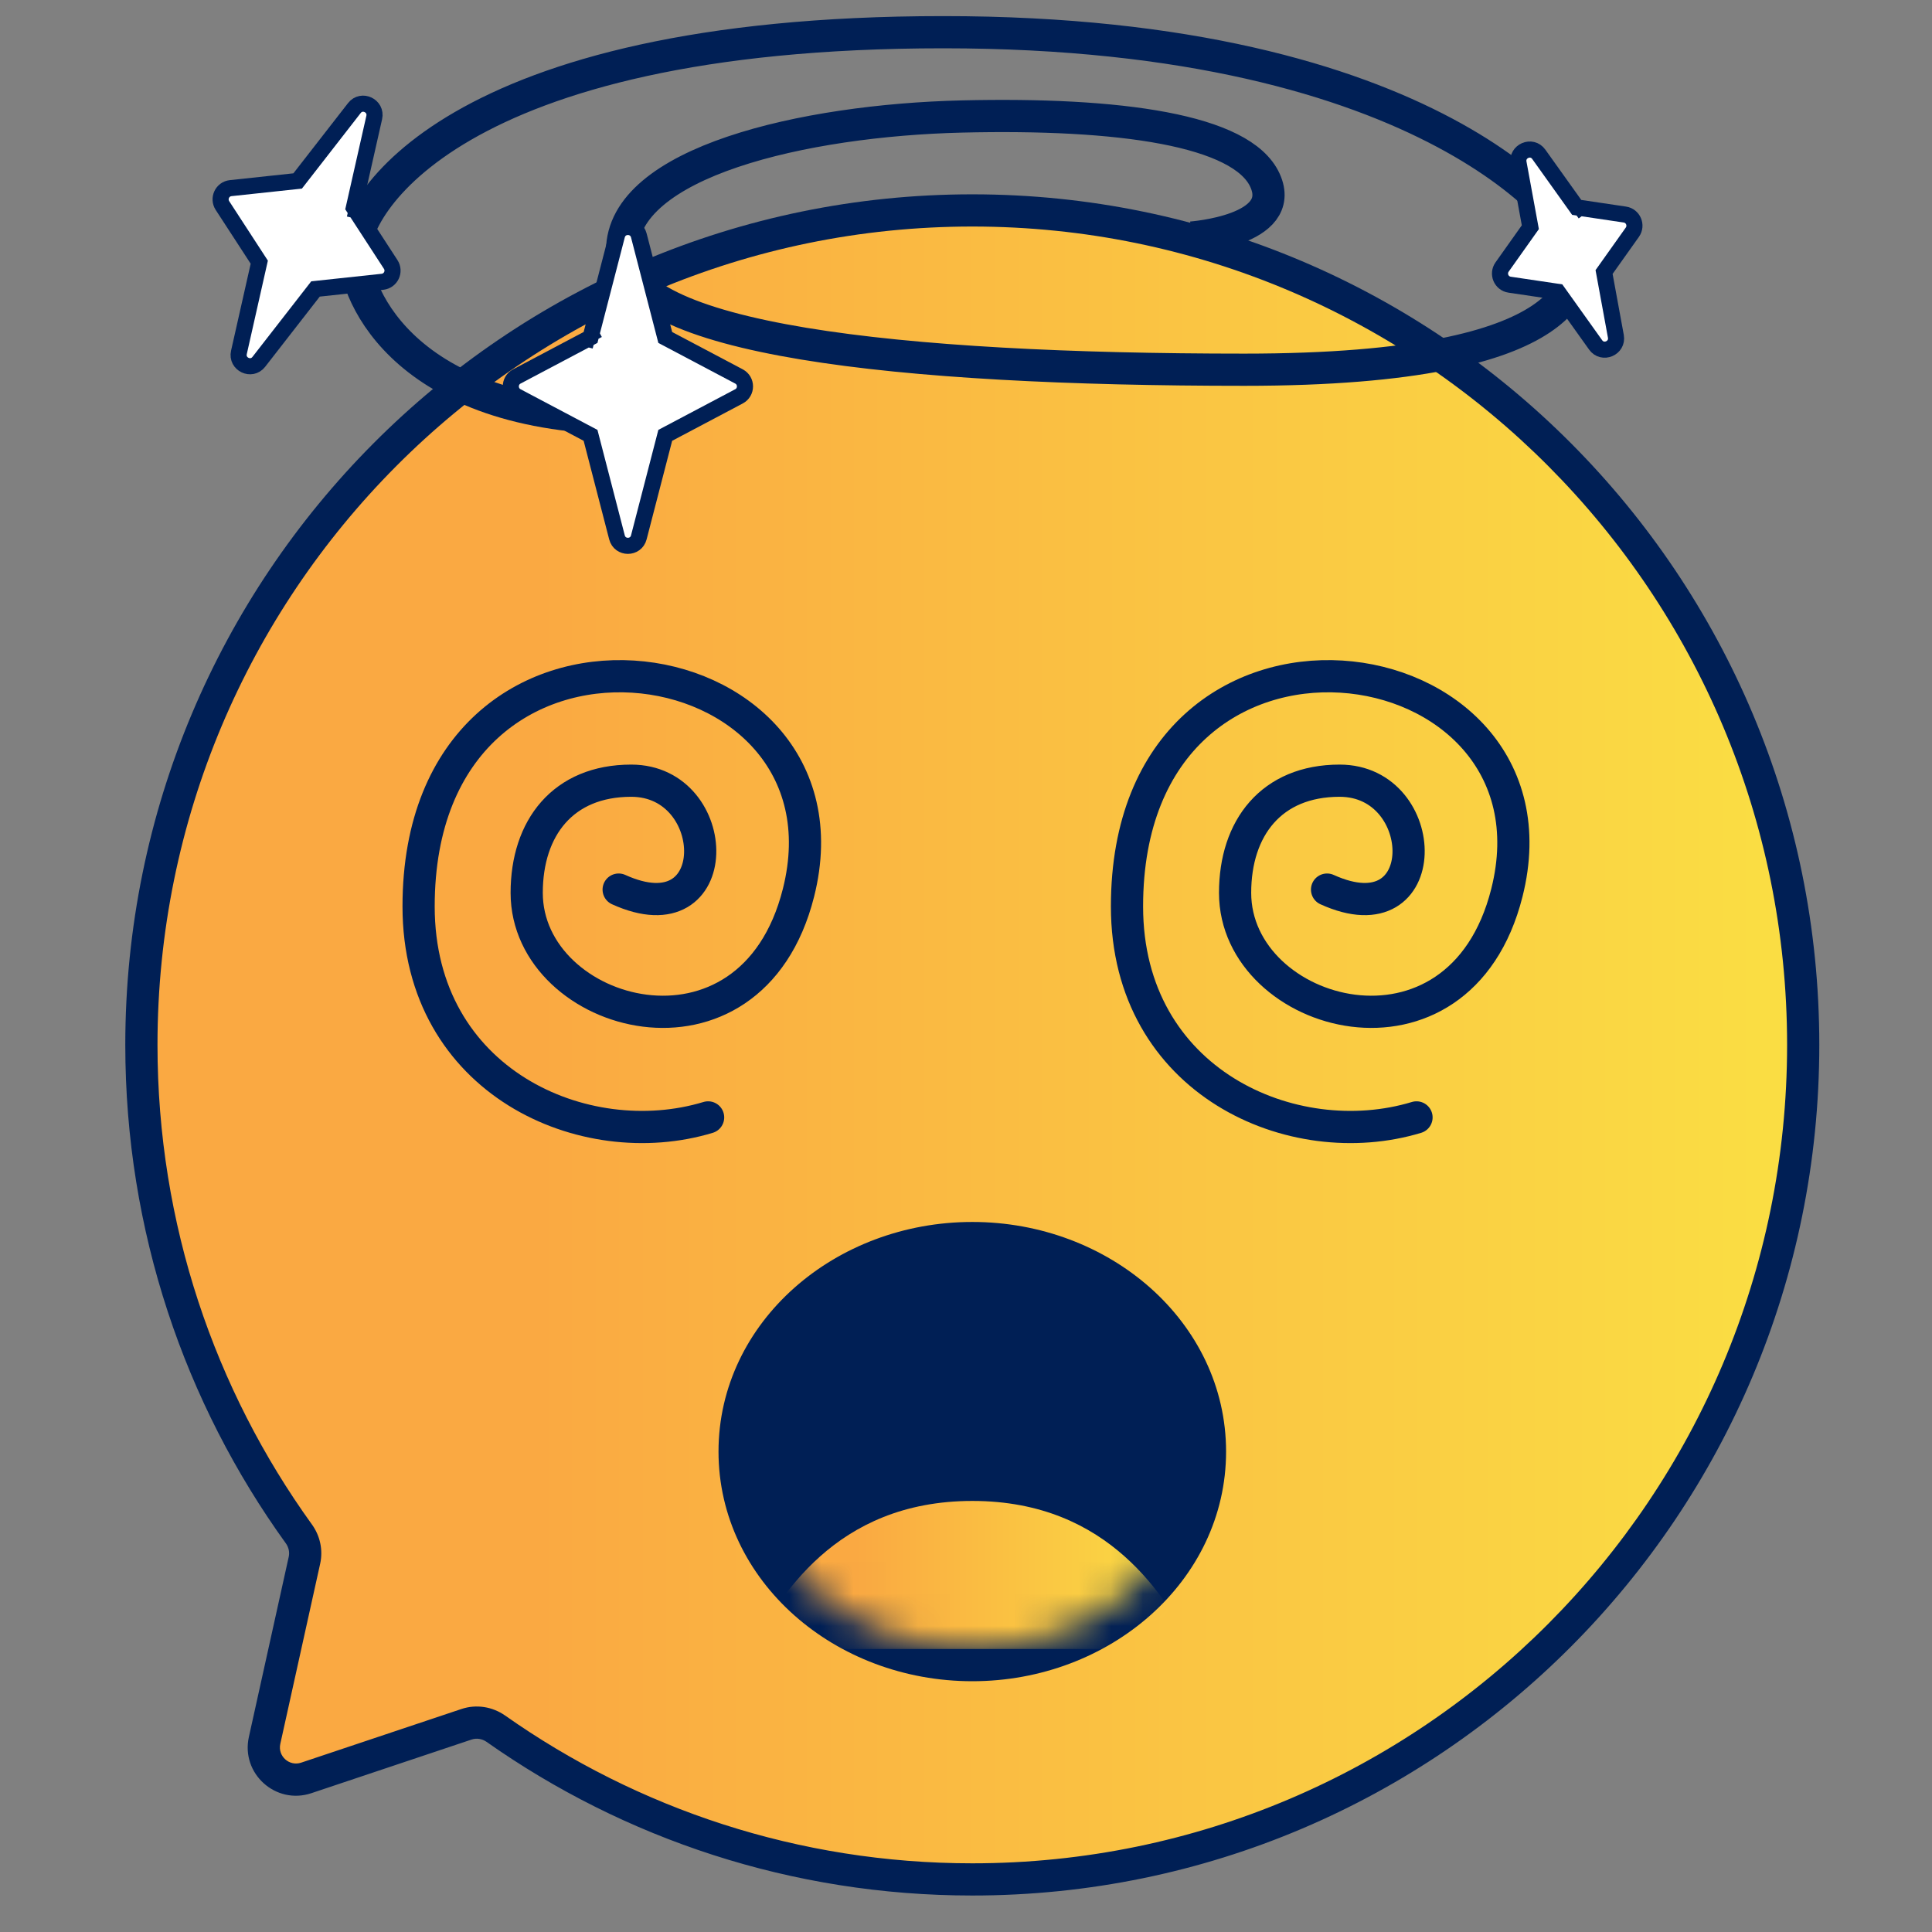 <svg width="60" height="60" viewBox="0 0 60 60" fill="none" xmlns="http://www.w3.org/2000/svg">
<rect x="0" y="0" width="60" height="60" fill="#808080" stroke="none"/>
<path fill-rule="evenodd" clip-rule="evenodd" d="M30.195 58.367C44.447 58.367 56 46.764 56 32.451C56 18.138 44.447 6.535 30.195 6.535C15.944 6.535 4.391 18.138 4.391 32.451C4.391 38.124 6.205 43.37 9.283 47.638C9.453 47.874 9.518 48.171 9.455 48.455L8.217 54.051C8.049 54.81 8.774 55.462 9.511 55.215L14.487 53.549C14.796 53.446 15.134 53.5 15.4 53.687C19.589 56.637 24.691 58.367 30.195 58.367Z" fill="url(#paint0_linear_6434_21409)"/>
<path d="M14.487 53.549L14.329 53.075L14.487 53.549ZM15.4 53.687L15.688 53.278L15.4 53.687ZM9.511 55.215L9.67 55.689L9.511 55.215ZM9.283 47.638L8.877 47.93L9.283 47.638ZM9.455 48.455L9.943 48.563L9.455 48.455ZM55.5 32.451C55.5 46.49 44.168 57.867 30.195 57.867V58.867C44.725 58.867 56.5 47.039 56.5 32.451H55.5ZM30.195 7.035C44.168 7.035 55.5 18.412 55.5 32.451H56.5C56.5 17.864 44.725 6.035 30.195 6.035V7.035ZM4.891 32.451C4.891 18.412 16.222 7.035 30.195 7.035V6.035C15.665 6.035 3.891 17.864 3.891 32.451H4.891ZM9.688 47.345C6.67 43.16 4.891 38.015 4.891 32.451H3.891C3.891 38.232 5.74 43.58 8.877 47.93L9.688 47.345ZM8.705 54.159L9.943 48.563L8.967 48.347L7.729 53.943L8.705 54.159ZM14.329 53.075L9.352 54.741L9.67 55.689L14.646 54.023L14.329 53.075ZM30.195 57.867C24.797 57.867 19.795 56.17 15.688 53.278L15.112 54.096C19.382 57.103 24.584 58.867 30.195 58.867V57.867ZM14.646 54.023C14.798 53.972 14.972 53.997 15.112 54.096L15.688 53.278C15.296 53.003 14.793 52.919 14.329 53.075L14.646 54.023ZM7.729 53.943C7.477 55.081 8.564 56.059 9.67 55.689L9.352 54.741C8.984 54.864 8.621 54.538 8.705 54.159L7.729 53.943ZM8.877 47.93C8.967 48.055 8.998 48.207 8.967 48.347L9.943 48.563C10.038 48.135 9.939 47.693 9.688 47.345L8.877 47.93Z" fill="#001F55"/>
<path d="M20.687 12.973C12.949 13.361 11.121 9.447 11.003 7.946C10.886 6.445 14.024 1.001 29.291 1C44.559 0.999 48.987 7.064 48.996 7.791C49.005 8.518 49.394 11.482 38.646 11.482C27.899 11.482 19.32 10.55 19.32 7.791C19.32 5.033 24.973 3.735 29.869 3.618C34.764 3.501 38.57 4.031 39.285 5.599C39.999 7.166 36.997 7.378 36.997 7.378" stroke="#001F55"/>
<path d="M7.643 10.93C7.643 10.93 7.643 10.93 7.643 10.93L7.643 10.93ZM10.975 6.514L10.829 6.481L10.975 6.514L10.975 6.514C10.975 6.514 10.975 6.514 10.975 6.514ZM10.989 6.452L11.622 3.65C11.704 3.285 11.234 3.061 11.005 3.356L9.244 5.62L7.163 5.843C6.904 5.871 6.766 6.163 6.908 6.383L8.052 8.142L7.42 10.944C7.337 11.309 7.807 11.533 8.037 11.238L9.798 8.974L11.878 8.751C12.138 8.723 12.276 8.431 12.133 8.212L10.989 6.452ZM8.066 8.08L8.066 8.08L8.066 8.08Z" fill="white" stroke="#001F55" stroke-width="0.5"/>
<path d="M49.003 6.492L48.881 6.58L49.003 6.492C49.003 6.492 49.003 6.492 49.003 6.492L49.003 6.492ZM48.966 6.441L50.461 6.663C50.719 6.701 50.845 6.999 50.694 7.212L49.816 8.448L50.182 10.444C50.25 10.812 49.771 11.016 49.554 10.712L48.377 9.063L46.882 8.841C46.624 8.803 46.498 8.505 46.649 8.292L47.526 7.056L47.16 5.06C47.093 4.692 47.571 4.488 47.788 4.792L48.966 6.441Z" fill="white" stroke="#001F55" stroke-width="0.5"/>
<path d="M19.213 27.627C22.574 29.153 22.472 24.245 19.603 24.245C17.486 24.245 16.357 25.71 16.357 27.728C16.357 31.628 23.319 33.585 24.797 27.728C26.822 19.708 13 17.7 13 28.151C13 33.603 18.151 35.867 21.991 34.702" stroke="#001F55" stroke-linecap="round"/>
<path d="M41.213 27.627C44.574 29.153 44.472 24.245 41.603 24.245C39.486 24.245 38.357 25.71 38.357 27.728C38.357 31.628 45.319 33.585 46.797 27.728C48.822 19.708 35 17.7 35 28.151C35 33.603 40.151 35.867 43.991 34.702" stroke="#001F55" stroke-linecap="round"/>
<path d="M18.469 10.582L18.399 10.449C18.399 10.449 18.399 10.449 18.399 10.449L18.399 10.449L18.469 10.582ZM18.469 10.582L18.324 10.544L18.324 10.544C18.324 10.544 18.324 10.544 18.324 10.544L18.469 10.582ZM19.839 7.311C19.748 6.961 19.252 6.961 19.161 7.311L18.34 10.48L16.05 11.691C15.802 11.822 15.802 12.178 16.05 12.309L18.34 13.52L19.161 16.689C19.252 17.039 19.748 17.039 19.839 16.689L20.66 13.52L22.95 12.309C23.198 12.178 23.198 11.822 22.95 11.691L20.66 10.48L19.839 7.311ZM18.324 13.456L18.324 13.456L18.324 13.456Z" fill="white" stroke="#001F55" stroke-width="0.5"/>
<path d="M30.196 51.712C34.216 51.712 37.577 48.795 37.577 45.08C37.577 41.365 34.216 38.449 30.196 38.449C26.175 38.449 22.814 41.365 22.814 45.08C22.814 48.795 26.175 51.712 30.196 51.712Z" fill="#001F55" stroke="#001F55"/>
<mask id="mask0_6434_21409" style="mask-type:alpha" maskUnits="userSpaceOnUse" x="23" y="38" width="15" height="14">
<ellipse cx="30.198" cy="45.08" rx="6.881" ry="6.131" fill="black"/>
</mask>
<g mask="url(#mask0_6434_21409)">
<path d="M30.198 46.613C25.897 46.613 24.177 49.679 23.316 51.212H37.079C36.219 49.679 34.498 46.613 30.198 46.613Z" fill="url(#paint1_linear_6434_21409)"/>
</g>
<defs>
<linearGradient id="paint0_linear_6434_21409" x1="8.801" y1="58.367" x2="54.587" y2="58.367" gradientUnits="userSpaceOnUse">
<stop offset="0.172" stop-color="#FAA942"/>
<stop offset="1" stop-color="#FADD43"/>
</linearGradient>
<linearGradient id="paint1_linear_6434_21409" x1="24.492" y1="51.212" x2="36.702" y2="51.212" gradientUnits="userSpaceOnUse">
<stop offset="0.172" stop-color="#FAA942"/>
<stop offset="1" stop-color="#FADD43"/>
</linearGradient>
</defs>
</svg>
